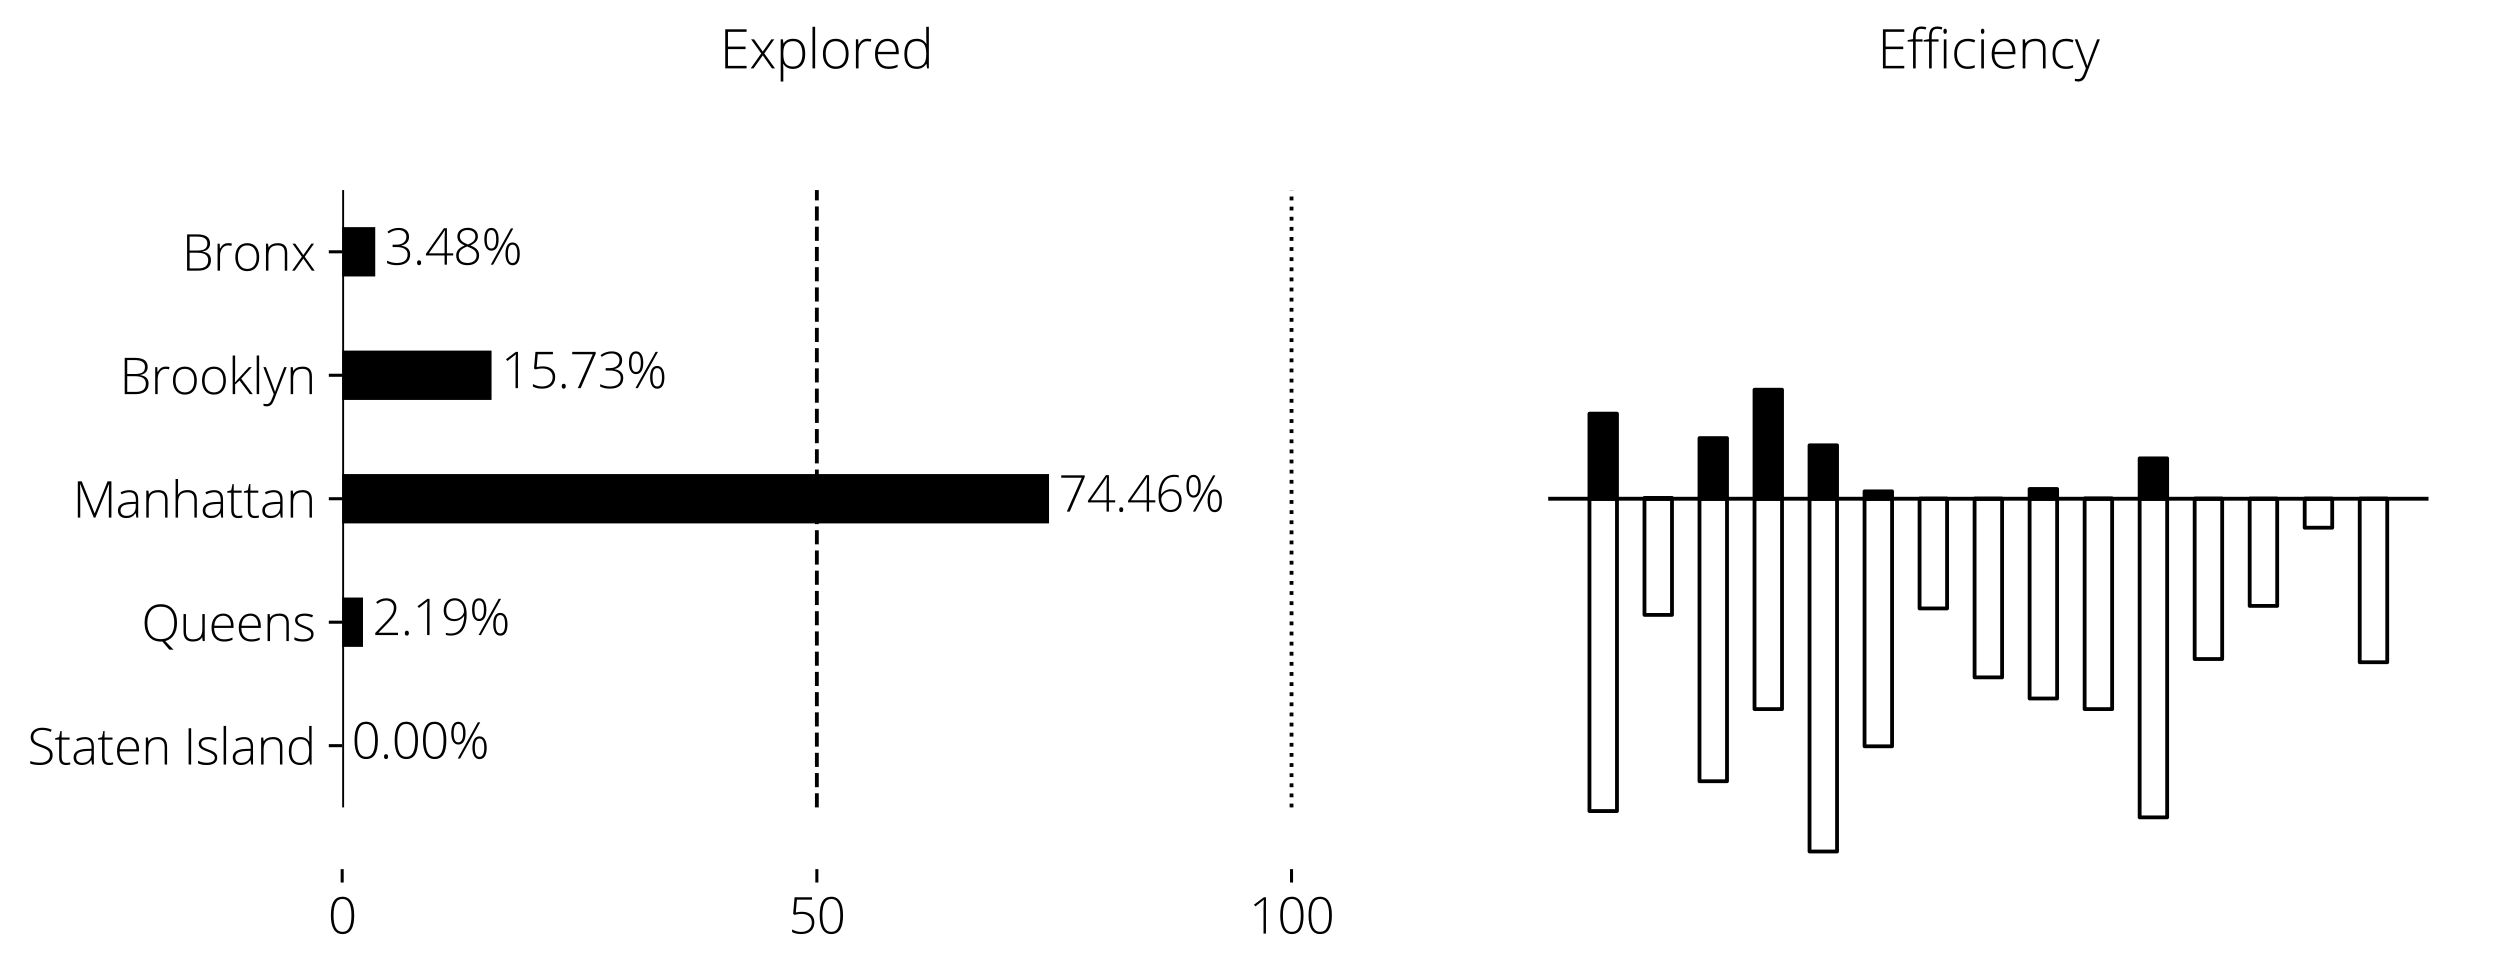 <?xml version="1.0" encoding="utf-8" standalone="no"?>
<!DOCTYPE svg PUBLIC "-//W3C//DTD SVG 1.1//EN"
  "http://www.w3.org/Graphics/SVG/1.1/DTD/svg11.dtd">
<svg xmlns:xlink="http://www.w3.org/1999/xlink" width="654.828pt" height="254.856pt" viewBox="0 0 654.828 254.856" xmlns="http://www.w3.org/2000/svg" version="1.1">
 <defs>
  <style type="text/css">*{stroke-linejoin: round; stroke-linecap: butt}</style>
 </defs>
 <g id="figure_1">
  <g id="patch_1">
   <path d="M 0 254.856 
L 654.828 254.856 
L 654.828 0 
L 0 0 
z
" style="fill: #ffffff"/>
  </g>
  <g id="axes_1">
   <g id="patch_2">
    <path d="M 89.628 227.654 
L 343.265 227.654 
L 343.265 33.614 
L 89.628 33.614 
L 89.628 227.654 
z
" style="fill: none"/>
   </g>
   <g id="patch_3">
    <path d="M 89.628 201.782 
L 89.628 201.782 
L 89.628 188.846 
L 89.628 188.846 
z
" clip-path="url(#pd3a6ba95ef)"/>
   </g>
   <g id="patch_4">
    <path d="M 89.628 169.442 
L 95.077 169.442 
L 95.077 156.506 
L 89.628 156.506 
z
" clip-path="url(#pd3a6ba95ef)"/>
   </g>
   <g id="patch_5">
    <path d="M 89.628 137.102 
L 274.776 137.102 
L 274.776 124.166 
L 89.628 124.166 
z
" clip-path="url(#pd3a6ba95ef)"/>
   </g>
   <g id="patch_6">
    <path d="M 89.628 104.762 
L 128.753 104.762 
L 128.753 91.826 
L 89.628 91.826 
z
" clip-path="url(#pd3a6ba95ef)"/>
   </g>
   <g id="patch_7">
    <path d="M 89.628 72.422 
L 98.287 72.422 
L 98.287 59.486 
L 89.628 59.486 
z
" clip-path="url(#pd3a6ba95ef)"/>
   </g>
   <g id="matplotlib.axis_1">
    <g id="xtick_1">
     <g id="line2d_1">
      <defs>
       <path id="m61aca4322a" d="M 0 0 
L 0 3.5 
" style="stroke: #000000; stroke-width: 0.8"/>
      </defs>
      <g>
       <use xlink:href="#m61aca4322a" x="89.628" y="227.654" style="stroke: #000000; stroke-width: 0.8"/>
      </g>
     </g>
     <g id="text_1">
      <!-- 0 -->
      <g transform="translate(85.918 244.532)scale(0.13 -0.13)">
       <defs>
        <path id="OpenSans-Light-30" d="M 3297 2297 
Q 3297 1094 2930 515 
Q 2563 -63 1819 -63 
Q 1103 -63 731 532 
Q 359 1128 359 2297 
Q 359 3491 720 4066 
Q 1081 4641 1819 4641 
Q 2541 4641 2919 4045 
Q 3297 3450 3297 2297 
z
M 697 2297 
Q 697 1234 975 726 
Q 1253 219 1819 219 
Q 2409 219 2679 744 
Q 2950 1269 2950 2297 
Q 2950 3309 2679 3834 
Q 2409 4359 1819 4359 
Q 1228 4359 962 3834 
Q 697 3309 697 2297 
z
" transform="scale(0.016)"/>
       </defs>
       <use xlink:href="#OpenSans-Light-30"/>
      </g>
     </g>
    </g>
    <g id="xtick_2">
     <g id="line2d_2">
      <g>
       <use xlink:href="#m61aca4322a" x="213.96" y="227.654" style="stroke: #000000; stroke-width: 0.8"/>
      </g>
     </g>
     <g id="text_2">
      <!-- 50 -->
      <g transform="translate(206.54 244.532)scale(0.13 -0.13)">
       <defs>
        <path id="OpenSans-Light-35" d="M 1678 2747 
Q 2409 2747 2829 2394 
Q 3250 2041 3250 1422 
Q 3250 719 2812 328 
Q 2375 -63 1606 -63 
Q 1266 -63 959 4 
Q 653 72 447 197 
L 447 519 
Q 784 347 1046 280 
Q 1309 213 1606 213 
Q 2206 213 2568 530 
Q 2931 847 2931 1388 
Q 2931 1897 2578 2187 
Q 2225 2478 1619 2478 
Q 1213 2478 769 2356 
L 581 2478 
L 763 4569 
L 2963 4569 
L 2963 4269 
L 1056 4269 
L 916 2656 
Q 1403 2747 1678 2747 
z
" transform="scale(0.016)"/>
       </defs>
       <use xlink:href="#OpenSans-Light-35"/>
       <use xlink:href="#OpenSans-Light-30" x="57.08"/>
      </g>
     </g>
    </g>
    <g id="xtick_3">
     <g id="line2d_3">
      <g>
       <use xlink:href="#m61aca4322a" x="338.292" y="227.654" style="stroke: #000000; stroke-width: 0.8"/>
      </g>
     </g>
     <g id="text_3">
      <!-- 100 -->
      <g transform="translate(327.161 244.532)scale(0.13 -0.13)">
       <defs>
        <path id="OpenSans-Light-31" d="M 2131 0 
L 1825 0 
L 1825 3328 
Q 1825 3781 1863 4269 
Q 1816 4222 1766 4178 
Q 1716 4134 800 3419 
L 622 3641 
L 1863 4569 
L 2131 4569 
L 2131 0 
z
" transform="scale(0.016)"/>
       </defs>
       <use xlink:href="#OpenSans-Light-31"/>
       <use xlink:href="#OpenSans-Light-30" x="57.08"/>
       <use xlink:href="#OpenSans-Light-30" x="114.16"/>
      </g>
     </g>
    </g>
   </g>
   <g id="matplotlib.axis_2">
    <g id="ytick_1">
     <g id="line2d_4">
      <defs>
       <path id="m21c3de23b3" d="M 0 0 
L -3.5 0 
" style="stroke: #000000; stroke-width: 0.8"/>
      </defs>
      <g>
       <use xlink:href="#m21c3de23b3" x="89.628" y="195.314" style="stroke: #000000; stroke-width: 0.8"/>
      </g>
     </g>
     <g id="text_4">
      <!-- Staten Island -->
      <g transform="translate(7.2 200.253)scale(0.13 -0.13)">
       <defs>
        <path id="OpenSans-Light-53" d="M 3169 1178 
Q 3169 606 2748 271 
Q 2328 -63 1631 -63 
Q 794 -63 347 122 
L 347 441 
Q 841 231 1606 231 
Q 2169 231 2498 489 
Q 2828 747 2828 1166 
Q 2828 1425 2718 1595 
Q 2609 1766 2362 1906 
Q 2116 2047 1638 2209 
Q 938 2450 670 2729 
Q 403 3009 403 3475 
Q 403 3988 804 4311 
Q 1206 4634 1838 4634 
Q 2481 4634 3047 4391 
L 2931 4116 
Q 2363 4353 1844 4353 
Q 1338 4353 1038 4118 
Q 738 3884 738 3481 
Q 738 3228 830 3065 
Q 922 2903 1131 2773 
Q 1341 2644 1850 2463 
Q 2384 2278 2653 2104 
Q 2922 1931 3045 1711 
Q 3169 1491 3169 1178 
z
" transform="scale(0.016)"/>
        <path id="OpenSans-Light-74" d="M 1466 213 
Q 1759 213 1978 263 
L 1978 13 
Q 1753 -63 1459 -63 
Q 1009 -63 795 178 
Q 581 419 581 934 
L 581 3128 
L 78 3128 
L 78 3309 
L 581 3450 
L 738 4219 
L 897 4219 
L 897 3397 
L 1894 3397 
L 1894 3128 
L 897 3128 
L 897 978 
Q 897 588 1034 400 
Q 1172 213 1466 213 
z
" transform="scale(0.016)"/>
        <path id="OpenSans-Light-61" d="M 2631 0 
L 2553 538 
L 2528 538 
Q 2272 209 2001 73 
Q 1731 -63 1363 -63 
Q 863 -63 584 193 
Q 306 450 306 903 
Q 306 1400 720 1675 
Q 1134 1950 1919 1966 
L 2566 1984 
L 2566 2209 
Q 2566 2694 2369 2941 
Q 2172 3188 1734 3188 
Q 1263 3188 756 2925 
L 641 3194 
Q 1200 3456 1747 3456 
Q 2306 3456 2582 3165 
Q 2859 2875 2859 2259 
L 2859 0 
L 2631 0 
z
M 1381 219 
Q 1925 219 2239 530 
Q 2553 841 2553 1394 
L 2553 1728 
L 1959 1703 
Q 1244 1669 939 1480 
Q 634 1291 634 891 
Q 634 572 829 395 
Q 1025 219 1381 219 
z
" transform="scale(0.016)"/>
        <path id="OpenSans-Light-65" d="M 1941 -63 
Q 1200 -63 786 393 
Q 372 850 372 1672 
Q 372 2484 772 2973 
Q 1172 3463 1850 3463 
Q 2450 3463 2797 3044 
Q 3144 2625 3144 1906 
L 3144 1656 
L 697 1656 
Q 703 956 1023 587 
Q 1344 219 1941 219 
Q 2231 219 2451 259 
Q 2672 300 3009 434 
L 3009 153 
Q 2722 28 2478 -17 
Q 2234 -63 1941 -63 
z
M 1850 3188 
Q 1359 3188 1062 2864 
Q 766 2541 716 1931 
L 2816 1931 
Q 2816 2522 2559 2855 
Q 2303 3188 1850 3188 
z
" transform="scale(0.016)"/>
        <path id="OpenSans-Light-6e" d="M 2938 0 
L 2938 2203 
Q 2938 2716 2722 2948 
Q 2506 3181 2053 3181 
Q 1444 3181 1161 2873 
Q 878 2566 878 1875 
L 878 0 
L 569 0 
L 569 3397 
L 831 3397 
L 891 2931 
L 909 2931 
Q 1241 3463 2088 3463 
Q 3244 3463 3244 2222 
L 3244 0 
L 2938 0 
z
" transform="scale(0.016)"/>
        <path id="OpenSans-Light-20" transform="scale(0.016)"/>
        <path id="OpenSans-Light-49" d="M 647 0 
L 647 4569 
L 966 4569 
L 966 0 
L 647 0 
z
" transform="scale(0.016)"/>
        <path id="OpenSans-Light-73" d="M 2675 884 
Q 2675 428 2328 182 
Q 1981 -63 1344 -63 
Q 663 -63 263 147 
L 263 481 
Q 775 225 1344 225 
Q 1847 225 2108 392 
Q 2369 559 2369 838 
Q 2369 1094 2161 1269 
Q 1953 1444 1478 1613 
Q 969 1797 762 1930 
Q 556 2063 451 2230 
Q 347 2397 347 2638 
Q 347 3019 667 3241 
Q 988 3463 1563 3463 
Q 2113 3463 2606 3256 
L 2491 2975 
Q 1991 3181 1563 3181 
Q 1147 3181 903 3043 
Q 659 2906 659 2663 
Q 659 2397 848 2237 
Q 1038 2078 1588 1881 
Q 2047 1716 2256 1583 
Q 2466 1450 2570 1281 
Q 2675 1113 2675 884 
z
" transform="scale(0.016)"/>
        <path id="OpenSans-Light-6c" d="M 878 0 
L 569 0 
L 569 4863 
L 878 4863 
L 878 0 
z
" transform="scale(0.016)"/>
        <path id="OpenSans-Light-64" d="M 1813 3463 
Q 2181 3463 2450 3328 
Q 2719 3194 2931 2869 
L 2950 2869 
Q 2931 3263 2931 3641 
L 2931 4863 
L 3238 4863 
L 3238 0 
L 3034 0 
L 2956 519 
L 2931 519 
Q 2544 -63 1819 -63 
Q 1116 -63 744 375 
Q 372 813 372 1650 
Q 372 2531 740 2997 
Q 1109 3463 1813 3463 
z
M 1813 3181 
Q 1256 3181 976 2790 
Q 697 2400 697 1656 
Q 697 213 1819 213 
Q 2394 213 2662 547 
Q 2931 881 2931 1650 
L 2931 1703 
Q 2931 2491 2667 2836 
Q 2403 3181 1813 3181 
z
" transform="scale(0.016)"/>
       </defs>
       <use xlink:href="#OpenSans-Light-53"/>
       <use xlink:href="#OpenSans-Light-74" x="54.492"/>
       <use xlink:href="#OpenSans-Light-61" x="87.988"/>
       <use xlink:href="#OpenSans-Light-74" x="140.967"/>
       <use xlink:href="#OpenSans-Light-65" x="174.463"/>
       <use xlink:href="#OpenSans-Light-6e" x="229.346"/>
       <use xlink:href="#OpenSans-Light-20" x="288.33"/>
       <use xlink:href="#OpenSans-Light-49" x="314.307"/>
       <use xlink:href="#OpenSans-Light-73" x="339.502"/>
       <use xlink:href="#OpenSans-Light-6c" x="386.084"/>
       <use xlink:href="#OpenSans-Light-61" x="408.691"/>
       <use xlink:href="#OpenSans-Light-6e" x="461.67"/>
       <use xlink:href="#OpenSans-Light-64" x="520.654"/>
      </g>
     </g>
    </g>
    <g id="ytick_2">
     <g id="line2d_5">
      <g>
       <use xlink:href="#m21c3de23b3" x="89.628" y="162.974" style="stroke: #000000; stroke-width: 0.8"/>
      </g>
     </g>
     <g id="text_5">
      <!-- Queens -->
      <g transform="translate(37.031 167.913)scale(0.13 -0.13)">
       <defs>
        <path id="OpenSans-Light-51" d="M 4488 2291 
Q 4488 1372 4094 770 
Q 3700 169 3003 0 
L 4044 -1088 
L 3525 -1088 
L 2644 -56 
L 2541 -63 
L 2444 -63 
Q 1491 -63 947 570 
Q 403 1203 403 2297 
Q 403 3388 951 4014 
Q 1500 4641 2450 4641 
Q 3406 4641 3947 4011 
Q 4488 3381 4488 2291 
z
M 750 2291 
Q 750 1309 1187 773 
Q 1625 238 2444 238 
Q 3269 238 3705 769 
Q 4141 1300 4141 2291 
Q 4141 3278 3705 3804 
Q 3269 4331 2450 4331 
Q 1634 4331 1192 3800 
Q 750 3269 750 2291 
z
" transform="scale(0.016)"/>
        <path id="OpenSans-Light-75" d="M 838 3397 
L 838 1197 
Q 838 684 1053 451 
Q 1269 219 1722 219 
Q 2328 219 2614 525 
Q 2900 831 2900 1522 
L 2900 3397 
L 3206 3397 
L 3206 0 
L 2944 0 
L 2888 469 
L 2869 469 
Q 2538 -63 1691 -63 
Q 531 -63 531 1178 
L 531 3397 
L 838 3397 
z
" transform="scale(0.016)"/>
       </defs>
       <use xlink:href="#OpenSans-Light-51"/>
       <use xlink:href="#OpenSans-Light-75" x="76.416"/>
       <use xlink:href="#OpenSans-Light-65" x="135.4"/>
       <use xlink:href="#OpenSans-Light-65" x="190.283"/>
       <use xlink:href="#OpenSans-Light-6e" x="245.166"/>
       <use xlink:href="#OpenSans-Light-73" x="304.15"/>
      </g>
     </g>
    </g>
    <g id="ytick_3">
     <g id="line2d_6">
      <g>
       <use xlink:href="#m21c3de23b3" x="89.628" y="130.634" style="stroke: #000000; stroke-width: 0.8"/>
      </g>
     </g>
     <g id="text_6">
      <!-- Manhattan -->
      <g transform="translate(19.034 135.573)scale(0.13 -0.13)">
       <defs>
        <path id="OpenSans-Light-4d" d="M 2656 0 
L 953 4219 
L 928 4219 
Q 953 3831 953 3425 
L 953 0 
L 647 0 
L 647 4569 
L 1141 4569 
L 2759 550 
L 2778 550 
L 4397 4569 
L 4878 4569 
L 4878 0 
L 4556 0 
L 4556 3463 
Q 4556 3825 4594 4213 
L 4569 4213 
L 2859 0 
L 2656 0 
z
" transform="scale(0.016)"/>
        <path id="OpenSans-Light-68" d="M 2938 0 
L 2938 2203 
Q 2938 2716 2722 2948 
Q 2506 3181 2053 3181 
Q 1444 3181 1161 2873 
Q 878 2566 878 1875 
L 878 0 
L 569 0 
L 569 4863 
L 878 4863 
L 878 3316 
L 863 2881 
L 884 2881 
Q 1075 3188 1365 3325 
Q 1656 3463 2088 3463 
Q 3244 3463 3244 2222 
L 3244 0 
L 2938 0 
z
" transform="scale(0.016)"/>
       </defs>
       <use xlink:href="#OpenSans-Light-4d"/>
       <use xlink:href="#OpenSans-Light-61" x="86.279"/>
       <use xlink:href="#OpenSans-Light-6e" x="139.258"/>
       <use xlink:href="#OpenSans-Light-68" x="198.242"/>
       <use xlink:href="#OpenSans-Light-61" x="257.227"/>
       <use xlink:href="#OpenSans-Light-74" x="310.205"/>
       <use xlink:href="#OpenSans-Light-74" x="343.701"/>
       <use xlink:href="#OpenSans-Light-61" x="377.197"/>
       <use xlink:href="#OpenSans-Light-6e" x="430.176"/>
      </g>
     </g>
    </g>
    <g id="ytick_4">
     <g id="line2d_7">
      <g>
       <use xlink:href="#m21c3de23b3" x="89.628" y="98.294" style="stroke: #000000; stroke-width: 0.8"/>
      </g>
     </g>
     <g id="text_7">
      <!-- Brooklyn -->
      <g transform="translate(31.317 103.233)scale(0.13 -0.13)">
       <defs>
        <path id="OpenSans-Light-42" d="M 647 4569 
L 1900 4569 
Q 2747 4569 3144 4281 
Q 3541 3994 3541 3413 
Q 3541 3016 3298 2752 
Q 3056 2488 2591 2413 
L 2591 2394 
Q 3138 2313 3395 2048 
Q 3653 1784 3653 1313 
Q 3653 681 3234 340 
Q 2816 0 2047 0 
L 647 0 
L 647 4569 
z
M 966 2534 
L 1972 2534 
Q 2616 2534 2908 2748 
Q 3200 2963 3200 3419 
Q 3200 3875 2870 4081 
Q 2541 4288 1888 4288 
L 966 4288 
L 966 2534 
z
M 966 2253 
L 966 281 
L 2041 281 
Q 3309 281 3309 1313 
Q 3309 2253 1972 2253 
L 966 2253 
z
" transform="scale(0.016)"/>
        <path id="OpenSans-Light-72" d="M 1906 3463 
Q 2122 3463 2369 3419 
L 2309 3122 
Q 2097 3175 1869 3175 
Q 1434 3175 1156 2806 
Q 878 2438 878 1875 
L 878 0 
L 569 0 
L 569 3397 
L 831 3397 
L 863 2784 
L 884 2784 
Q 1094 3159 1331 3311 
Q 1569 3463 1906 3463 
z
" transform="scale(0.016)"/>
        <path id="OpenSans-Light-6f" d="M 3378 1703 
Q 3378 872 2975 404 
Q 2572 -63 1863 -63 
Q 1416 -63 1075 153 
Q 734 369 553 772 
Q 372 1175 372 1703 
Q 372 2534 775 2998 
Q 1178 3463 1881 3463 
Q 2581 3463 2979 2992 
Q 3378 2522 3378 1703 
z
M 697 1703 
Q 697 1003 1005 611 
Q 1313 219 1875 219 
Q 2438 219 2745 611 
Q 3053 1003 3053 1703 
Q 3053 2406 2742 2793 
Q 2431 3181 1869 3181 
Q 1306 3181 1001 2795 
Q 697 2409 697 1703 
z
" transform="scale(0.016)"/>
        <path id="OpenSans-Light-6b" d="M 872 1491 
L 2606 3397 
L 2981 3397 
L 1644 1947 
L 3097 0 
L 2725 0 
L 1434 1716 
L 878 1209 
L 878 0 
L 569 0 
L 569 4863 
L 878 4863 
L 878 2425 
L 856 1491 
L 872 1491 
z
" transform="scale(0.016)"/>
        <path id="OpenSans-Light-79" d="M 0 3397 
L 319 3397 
L 1038 1491 
Q 1366 613 1453 306 
L 1472 306 
Q 1603 709 1900 1509 
L 2619 3397 
L 2938 3397 
L 1416 -550 
Q 1231 -1031 1106 -1200 
Q 981 -1369 814 -1453 
Q 647 -1538 409 -1538 
Q 231 -1538 13 -1472 
L 13 -1203 
Q 194 -1253 403 -1253 
Q 563 -1253 684 -1178 
Q 806 -1103 904 -945 
Q 1003 -788 1133 -445 
Q 1263 -103 1300 0 
L 0 3397 
z
" transform="scale(0.016)"/>
       </defs>
       <use xlink:href="#OpenSans-Light-42"/>
       <use xlink:href="#OpenSans-Light-72" x="62.695"/>
       <use xlink:href="#OpenSans-Light-6f" x="101.611"/>
       <use xlink:href="#OpenSans-Light-6f" x="160.205"/>
       <use xlink:href="#OpenSans-Light-6b" x="218.799"/>
       <use xlink:href="#OpenSans-Light-6c" x="267.188"/>
       <use xlink:href="#OpenSans-Light-79" x="289.795"/>
       <use xlink:href="#OpenSans-Light-6e" x="335.693"/>
      </g>
     </g>
    </g>
    <g id="ytick_5">
     <g id="line2d_8">
      <g>
       <use xlink:href="#m21c3de23b3" x="89.628" y="65.954" style="stroke: #000000; stroke-width: 0.8"/>
      </g>
     </g>
     <g id="text_8">
      <!-- Bronx -->
      <g transform="translate(47.656 70.893)scale(0.13 -0.13)">
       <defs>
        <path id="OpenSans-Light-78" d="M 1403 1747 
L 219 3397 
L 575 3397 
L 1588 1966 
L 2591 3397 
L 2931 3397 
L 1766 1747 
L 3016 0 
L 2656 0 
L 1588 1516 
L 513 0 
L 172 0 
L 1403 1747 
z
" transform="scale(0.016)"/>
       </defs>
       <use xlink:href="#OpenSans-Light-42"/>
       <use xlink:href="#OpenSans-Light-72" x="62.695"/>
       <use xlink:href="#OpenSans-Light-6f" x="101.611"/>
       <use xlink:href="#OpenSans-Light-6e" x="160.205"/>
       <use xlink:href="#OpenSans-Light-78" x="219.189"/>
      </g>
     </g>
    </g>
   </g>
   <g id="LineCollection_1">
    <path d="M 89.628 211.484 
L 89.628 49.784 
" clip-path="url(#pd3a6ba95ef)" style="fill: none; stroke: #000000"/>
   </g>
   <g id="LineCollection_2">
    <path d="M 213.96 211.484 
L 213.96 49.784 
" clip-path="url(#pd3a6ba95ef)" style="fill: none; stroke-dasharray: 3.7,1.6; stroke-dashoffset: 0; stroke: #000000"/>
   </g>
   <g id="LineCollection_3">
    <path d="M 338.292 211.484 
L 338.292 49.784 
" clip-path="url(#pd3a6ba95ef)" style="fill: none; stroke-dasharray: 1,1.65; stroke-dashoffset: 0; stroke: #000000"/>
   </g>
   <g id="text_9">
    <!-- 0.00% -->
    <g transform="translate(92.115 198.691)scale(0.13 -0.13)">
     <defs>
      <path id="OpenSans-Light-2e" d="M 506 244 
Q 506 550 756 550 
Q 1013 550 1013 244 
Q 1013 -63 756 -63 
Q 506 -63 506 244 
z
" transform="scale(0.016)"/>
      <path id="OpenSans-Light-25" d="M 659 3206 
Q 659 2625 800 2333 
Q 941 2041 1241 2041 
Q 1844 2041 1844 3206 
Q 1844 3781 1689 4070 
Q 1534 4359 1241 4359 
Q 941 4359 800 4070 
Q 659 3781 659 3206 
z
M 2150 3206 
Q 2150 2500 1915 2133 
Q 1681 1766 1241 1766 
Q 825 1766 589 2142 
Q 353 2519 353 3206 
Q 353 3903 578 4268 
Q 803 4634 1241 4634 
Q 1675 4634 1912 4257 
Q 2150 3881 2150 3206 
z
M 3322 1369 
Q 3322 791 3462 502 
Q 3603 213 3903 213 
Q 4506 213 4506 1369 
Q 4506 2522 3903 2522 
Q 3603 2522 3462 2236 
Q 3322 1950 3322 1369 
z
M 4813 1369 
Q 4813 663 4581 295 
Q 4350 -72 3909 -72 
Q 3484 -72 3250 308 
Q 3016 688 3016 1369 
Q 3016 2072 3245 2434 
Q 3475 2797 3909 2797 
Q 4338 2797 4575 2422 
Q 4813 2047 4813 1369 
z
M 4000 4569 
L 1466 0 
L 1166 0 
L 3700 4569 
L 4000 4569 
z
" transform="scale(0.016)"/>
     </defs>
     <use xlink:href="#OpenSans-Light-30"/>
     <use xlink:href="#OpenSans-Light-2e" x="57.08"/>
     <use xlink:href="#OpenSans-Light-30" x="80.859"/>
     <use xlink:href="#OpenSans-Light-30" x="137.939"/>
     <use xlink:href="#OpenSans-Light-25" x="195.02"/>
    </g>
   </g>
   <g id="text_10">
    <!-- 2.19% -->
    <g transform="translate(97.564 166.351)scale(0.13 -0.13)">
     <defs>
      <path id="OpenSans-Light-32" d="M 3213 0 
L 353 0 
L 353 275 
L 1569 1544 
Q 2081 2075 2287 2356 
Q 2494 2638 2591 2894 
Q 2688 3150 2688 3431 
Q 2688 3841 2419 4097 
Q 2150 4353 1722 4353 
Q 1150 4353 628 3938 
L 459 4153 
Q 1031 4634 1728 4634 
Q 2325 4634 2667 4315 
Q 3009 3997 3009 3438 
Q 3009 2984 2779 2561 
Q 2550 2138 1941 1516 
L 769 313 
L 769 300 
L 3213 300 
L 3213 0 
z
" transform="scale(0.016)"/>
      <path id="OpenSans-Light-39" d="M 3238 2631 
Q 3238 1731 3002 1125 
Q 2766 519 2314 228 
Q 1863 -63 1222 -63 
Q 897 -63 622 19 
L 622 288 
Q 756 244 945 220 
Q 1134 197 1234 197 
Q 2006 197 2443 755 
Q 2881 1313 2931 2381 
L 2894 2381 
Q 2666 2081 2350 1920 
Q 2034 1759 1691 1759 
Q 1056 1759 701 2109 
Q 347 2459 347 3103 
Q 347 3791 736 4216 
Q 1125 4641 1747 4641 
Q 2197 4641 2534 4405 
Q 2872 4169 3055 3712 
Q 3238 3256 3238 2631 
z
M 1747 4366 
Q 1253 4366 959 4033 
Q 666 3700 666 3122 
Q 666 2578 937 2297 
Q 1209 2016 1716 2016 
Q 2031 2016 2304 2156 
Q 2578 2297 2739 2530 
Q 2900 2763 2900 3003 
Q 2900 3369 2754 3687 
Q 2609 4006 2348 4186 
Q 2088 4366 1747 4366 
z
" transform="scale(0.016)"/>
     </defs>
     <use xlink:href="#OpenSans-Light-32"/>
     <use xlink:href="#OpenSans-Light-2e" x="57.08"/>
     <use xlink:href="#OpenSans-Light-31" x="80.859"/>
     <use xlink:href="#OpenSans-Light-39" x="137.939"/>
     <use xlink:href="#OpenSans-Light-25" x="195.02"/>
    </g>
   </g>
   <g id="text_11">
    <!-- 74.46% -->
    <g transform="translate(277.262 134.011)scale(0.13 -0.13)">
     <defs>
      <path id="OpenSans-Light-37" d="M 1044 0 
L 2925 4269 
L 341 4269 
L 341 4569 
L 3297 4569 
L 3297 4341 
L 1409 0 
L 1044 0 
z
" transform="scale(0.016)"/>
      <path id="OpenSans-Light-34" d="M 3566 1166 
L 2778 1166 
L 2778 0 
L 2484 0 
L 2484 1166 
L 134 1166 
L 134 1375 
L 2400 4594 
L 2778 4594 
L 2778 1434 
L 3566 1434 
L 3566 1166 
z
M 2484 1434 
L 2484 2741 
Q 2484 3684 2528 4325 
L 2503 4325 
Q 2441 4209 2119 3738 
L 506 1434 
L 2484 1434 
z
" transform="scale(0.016)"/>
      <path id="OpenSans-Light-36" d="M 409 1947 
Q 409 2838 651 3445 
Q 894 4053 1339 4347 
Q 1784 4641 2413 4641 
Q 2706 4641 2950 4569 
L 2950 4294 
Q 2722 4378 2400 4378 
Q 1628 4378 1198 3822 
Q 769 3266 716 2203 
L 756 2203 
Q 994 2509 1300 2665 
Q 1606 2822 1947 2822 
Q 2588 2822 2948 2456 
Q 3309 2091 3309 1447 
Q 3309 747 2929 342 
Q 2550 -63 1906 -63 
Q 1213 -63 811 467 
Q 409 997 409 1947 
z
M 1906 213 
Q 2419 213 2703 534 
Q 2988 856 2988 1453 
Q 2988 1978 2706 2272 
Q 2425 2566 1941 2566 
Q 1622 2566 1348 2425 
Q 1075 2284 912 2051 
Q 750 1819 750 1575 
Q 750 1228 904 908 
Q 1059 588 1323 400 
Q 1588 213 1906 213 
z
" transform="scale(0.016)"/>
     </defs>
     <use xlink:href="#OpenSans-Light-37"/>
     <use xlink:href="#OpenSans-Light-34" x="57.08"/>
     <use xlink:href="#OpenSans-Light-2e" x="114.16"/>
     <use xlink:href="#OpenSans-Light-34" x="137.939"/>
     <use xlink:href="#OpenSans-Light-36" x="195.02"/>
     <use xlink:href="#OpenSans-Light-25" x="252.1"/>
    </g>
   </g>
   <g id="text_12">
    <!-- 15.73% -->
    <g transform="translate(131.24 101.671)scale(0.13 -0.13)">
     <defs>
      <path id="OpenSans-Light-33" d="M 3059 3494 
Q 3059 3069 2792 2778 
Q 2525 2488 2075 2406 
L 2075 2388 
Q 2625 2319 2912 2037 
Q 3200 1756 3200 1281 
Q 3200 641 2764 289 
Q 2328 -63 1509 -63 
Q 813 -63 294 197 
L 294 506 
Q 556 369 882 291 
Q 1209 213 1497 213 
Q 2188 213 2534 492 
Q 2881 772 2881 1281 
Q 2881 1734 2526 1978 
Q 2172 2222 1484 2222 
L 991 2222 
L 991 2522 
L 1491 2522 
Q 2059 2522 2392 2792 
Q 2725 3063 2725 3525 
Q 2725 3906 2454 4136 
Q 2184 4366 1747 4366 
Q 1406 4366 1125 4270 
Q 844 4175 494 3944 
L 341 4153 
Q 606 4375 981 4504 
Q 1356 4634 1741 4634 
Q 2372 4634 2715 4336 
Q 3059 4038 3059 3494 
z
" transform="scale(0.016)"/>
     </defs>
     <use xlink:href="#OpenSans-Light-31"/>
     <use xlink:href="#OpenSans-Light-35" x="57.08"/>
     <use xlink:href="#OpenSans-Light-2e" x="114.16"/>
     <use xlink:href="#OpenSans-Light-37" x="137.939"/>
     <use xlink:href="#OpenSans-Light-33" x="195.02"/>
     <use xlink:href="#OpenSans-Light-25" x="252.1"/>
    </g>
   </g>
   <g id="text_13">
    <!-- 3.48% -->
    <g transform="translate(100.774 69.331)scale(0.13 -0.13)">
     <defs>
      <path id="OpenSans-Light-38" d="M 1819 4647 
Q 2400 4647 2754 4350 
Q 3109 4053 3109 3547 
Q 3109 3197 2889 2928 
Q 2669 2659 2175 2431 
Q 2775 2184 3019 1890 
Q 3263 1597 3263 1178 
Q 3263 613 2867 275 
Q 2472 -63 1806 -63 
Q 1116 -63 747 253 
Q 378 569 378 1172 
Q 378 1581 637 1890 
Q 897 2200 1441 2419 
Q 938 2656 731 2920 
Q 525 3184 525 3553 
Q 525 3881 690 4129 
Q 856 4378 1154 4512 
Q 1453 4647 1819 4647 
z
M 697 1125 
Q 697 694 989 456 
Q 1281 219 1806 219 
Q 2319 219 2631 470 
Q 2944 722 2944 1153 
Q 2944 1541 2698 1783 
Q 2453 2025 1753 2291 
Q 1178 2069 937 1800 
Q 697 1531 697 1125 
z
M 1813 4366 
Q 1372 4366 1105 4148 
Q 838 3931 838 3553 
Q 838 3334 936 3167 
Q 1034 3000 1220 2864 
Q 1406 2728 1844 2547 
Q 2353 2744 2575 2981 
Q 2797 3219 2797 3553 
Q 2797 3928 2533 4147 
Q 2269 4366 1813 4366 
z
" transform="scale(0.016)"/>
     </defs>
     <use xlink:href="#OpenSans-Light-33"/>
     <use xlink:href="#OpenSans-Light-2e" x="57.08"/>
     <use xlink:href="#OpenSans-Light-34" x="80.859"/>
     <use xlink:href="#OpenSans-Light-38" x="137.939"/>
     <use xlink:href="#OpenSans-Light-25" x="195.02"/>
    </g>
   </g>
   <g id="text_14">
    <!-- Explored -->
    <g transform="translate(188.514 17.912)scale(0.14 -0.14)">
     <defs>
      <path id="OpenSans-Light-45" d="M 3144 0 
L 647 0 
L 647 4569 
L 3144 4569 
L 3144 4275 
L 966 4275 
L 966 2547 
L 3022 2547 
L 3022 2253 
L 966 2253 
L 966 294 
L 3144 294 
L 3144 0 
z
" transform="scale(0.016)"/>
      <path id="OpenSans-Light-70" d="M 2022 -63 
Q 1238 -63 878 525 
L 856 525 
L 866 263 
Q 878 31 878 -244 
L 878 -1538 
L 569 -1538 
L 569 3397 
L 831 3397 
L 891 2913 
L 909 2913 
Q 1259 3463 2028 3463 
Q 2716 3463 3077 3011 
Q 3438 2559 3438 1697 
Q 3438 859 3058 398 
Q 2678 -63 2022 -63 
z
M 2016 213 
Q 2538 213 2823 600 
Q 3109 988 3109 1684 
Q 3109 3181 2028 3181 
Q 1434 3181 1156 2854 
Q 878 2528 878 1791 
L 878 1691 
Q 878 894 1145 553 
Q 1413 213 2016 213 
z
" transform="scale(0.016)"/>
     </defs>
     <use xlink:href="#OpenSans-Light-45"/>
     <use xlink:href="#OpenSans-Light-78" x="55.176"/>
     <use xlink:href="#OpenSans-Light-70" x="104.98"/>
     <use xlink:href="#OpenSans-Light-6c" x="164.502"/>
     <use xlink:href="#OpenSans-Light-6f" x="187.109"/>
     <use xlink:href="#OpenSans-Light-72" x="245.703"/>
     <use xlink:href="#OpenSans-Light-65" x="284.619"/>
     <use xlink:href="#OpenSans-Light-64" x="339.502"/>
    </g>
   </g>
  </g>
  <g id="axes_2">
   <g id="patch_8">
    <path d="M 416.329 130.634 
L 423.535 130.634 
L 423.535 108.35 
L 416.329 108.35 
z
" clip-path="url(#pcbae74fb18)" style="stroke: #000000; stroke-linejoin: miter"/>
   </g>
   <g id="patch_9">
    <path d="M 430.741 130.634 
L 437.946 130.634 
L 437.946 130.425 
L 430.741 130.425 
z
" clip-path="url(#pcbae74fb18)" style="stroke: #000000; stroke-linejoin: miter"/>
   </g>
   <g id="patch_10">
    <path d="M 445.152 130.634 
L 452.357 130.634 
L 452.357 114.761 
L 445.152 114.761 
z
" clip-path="url(#pcbae74fb18)" style="stroke: #000000; stroke-linejoin: miter"/>
   </g>
   <g id="patch_11">
    <path d="M 459.563 130.634 
L 466.768 130.634 
L 466.768 102.082 
L 459.563 102.082 
z
" clip-path="url(#pcbae74fb18)" style="stroke: #000000; stroke-linejoin: miter"/>
   </g>
   <g id="patch_12">
    <path d="M 473.974 130.634 
L 481.18 130.634 
L 481.18 116.644 
L 473.974 116.644 
z
" clip-path="url(#pcbae74fb18)" style="stroke: #000000; stroke-linejoin: miter"/>
   </g>
   <g id="patch_13">
    <path d="M 488.385 130.634 
L 495.591 130.634 
L 495.591 128.701 
L 488.385 128.701 
z
" clip-path="url(#pcbae74fb18)" style="stroke: #000000; stroke-linejoin: miter"/>
   </g>
   <g id="patch_14">
    <path d="M 502.796 130.634 
L 510.002 130.634 
L 510.002 130.634 
L 502.796 130.634 
z
" clip-path="url(#pcbae74fb18)" style="stroke: #000000; stroke-linejoin: miter"/>
   </g>
   <g id="patch_15">
    <path d="M 517.207 130.634 
L 524.413 130.634 
L 524.413 130.634 
L 517.207 130.634 
z
" clip-path="url(#pcbae74fb18)" style="stroke: #000000; stroke-linejoin: miter"/>
   </g>
   <g id="patch_16">
    <path d="M 531.619 130.634 
L 538.824 130.634 
L 538.824 128.083 
L 531.619 128.083 
z
" clip-path="url(#pcbae74fb18)" style="stroke: #000000; stroke-linejoin: miter"/>
   </g>
   <g id="patch_17">
    <path d="M 546.03 130.634 
L 553.235 130.634 
L 553.235 130.58 
L 546.03 130.58 
z
" clip-path="url(#pcbae74fb18)" style="stroke: #000000; stroke-linejoin: miter"/>
   </g>
   <g id="patch_18">
    <path d="M 560.441 130.634 
L 567.647 130.634 
L 567.647 120.059 
L 560.441 120.059 
z
" clip-path="url(#pcbae74fb18)" style="stroke: #000000; stroke-linejoin: miter"/>
   </g>
   <g id="patch_19">
    <path d="M 574.852 130.634 
L 582.058 130.634 
L 582.058 130.634 
L 574.852 130.634 
z
" clip-path="url(#pcbae74fb18)" style="stroke: #000000; stroke-linejoin: miter"/>
   </g>
   <g id="patch_20">
    <path d="M 589.263 130.634 
L 596.469 130.634 
L 596.469 130.634 
L 589.263 130.634 
z
" clip-path="url(#pcbae74fb18)" style="stroke: #000000; stroke-linejoin: miter"/>
   </g>
   <g id="patch_21">
    <path d="M 603.674 130.634 
L 610.88 130.634 
L 610.88 130.634 
L 603.674 130.634 
z
" clip-path="url(#pcbae74fb18)" style="stroke: #000000; stroke-linejoin: miter"/>
   </g>
   <g id="patch_22">
    <path d="M 618.086 130.634 
L 625.291 130.634 
L 625.291 130.634 
L 618.086 130.634 
z
" clip-path="url(#pcbae74fb18)" style="stroke: #000000; stroke-linejoin: miter"/>
   </g>
   <g id="patch_23">
    <path d="M 416.329 130.634 
L 423.535 130.634 
L 423.535 212.443 
L 416.329 212.443 
L 416.329 130.634 
z
" clip-path="url(#pcbae74fb18)" style="fill: none; stroke: #000000; stroke-linejoin: miter"/>
   </g>
   <g id="patch_24">
    <path d="M 430.741 130.634 
L 437.946 130.634 
L 437.946 161.058 
L 430.741 161.058 
L 430.741 130.634 
z
" clip-path="url(#pcbae74fb18)" style="fill: none; stroke: #000000; stroke-linejoin: miter"/>
   </g>
   <g id="patch_25">
    <path d="M 445.152 130.634 
L 452.357 130.634 
L 452.357 204.632 
L 445.152 204.632 
L 445.152 130.634 
z
" clip-path="url(#pcbae74fb18)" style="fill: none; stroke: #000000; stroke-linejoin: miter"/>
   </g>
   <g id="patch_26">
    <path d="M 459.563 130.634 
L 466.768 130.634 
L 466.768 185.734 
L 459.563 185.734 
L 459.563 130.634 
z
" clip-path="url(#pcbae74fb18)" style="fill: none; stroke: #000000; stroke-linejoin: miter"/>
   </g>
   <g id="patch_27">
    <path d="M 473.974 130.634 
L 481.18 130.634 
L 481.18 223.035 
L 473.974 223.035 
L 473.974 130.634 
z
" clip-path="url(#pcbae74fb18)" style="fill: none; stroke: #000000; stroke-linejoin: miter"/>
   </g>
   <g id="patch_28">
    <path d="M 488.385 130.634 
L 495.591 130.634 
L 495.591 195.48 
L 488.385 195.48 
L 488.385 130.634 
z
" clip-path="url(#pcbae74fb18)" style="fill: none; stroke: #000000; stroke-linejoin: miter"/>
   </g>
   <g id="patch_29">
    <path d="M 502.796 130.634 
L 510.002 130.634 
L 510.002 159.365 
L 502.796 159.365 
L 502.796 130.634 
z
" clip-path="url(#pcbae74fb18)" style="fill: none; stroke: #000000; stroke-linejoin: miter"/>
   </g>
   <g id="patch_30">
    <path d="M 517.207 130.634 
L 524.413 130.634 
L 524.413 177.426 
L 517.207 177.426 
L 517.207 130.634 
z
" clip-path="url(#pcbae74fb18)" style="fill: none; stroke: #000000; stroke-linejoin: miter"/>
   </g>
   <g id="patch_31">
    <path d="M 531.619 130.634 
L 538.824 130.634 
L 538.824 182.955 
L 531.619 182.955 
L 531.619 130.634 
z
" clip-path="url(#pcbae74fb18)" style="fill: none; stroke: #000000; stroke-linejoin: miter"/>
   </g>
   <g id="patch_32">
    <path d="M 546.03 130.634 
L 553.235 130.634 
L 553.235 185.738 
L 546.03 185.738 
L 546.03 130.634 
z
" clip-path="url(#pcbae74fb18)" style="fill: none; stroke: #000000; stroke-linejoin: miter"/>
   </g>
   <g id="patch_33">
    <path d="M 560.441 130.634 
L 567.647 130.634 
L 567.647 214.09 
L 560.441 214.09 
L 560.441 130.634 
z
" clip-path="url(#pcbae74fb18)" style="fill: none; stroke: #000000; stroke-linejoin: miter"/>
   </g>
   <g id="patch_34">
    <path d="M 574.852 130.634 
L 582.058 130.634 
L 582.058 172.625 
L 574.852 172.625 
L 574.852 130.634 
z
" clip-path="url(#pcbae74fb18)" style="fill: none; stroke: #000000; stroke-linejoin: miter"/>
   </g>
   <g id="patch_35">
    <path d="M 589.263 130.634 
L 596.469 130.634 
L 596.469 158.707 
L 589.263 158.707 
L 589.263 130.634 
z
" clip-path="url(#pcbae74fb18)" style="fill: none; stroke: #000000; stroke-linejoin: miter"/>
   </g>
   <g id="patch_36">
    <path d="M 603.674 130.634 
L 610.88 130.634 
L 610.88 138.222 
L 603.674 138.222 
L 603.674 130.634 
z
" clip-path="url(#pcbae74fb18)" style="fill: none; stroke: #000000; stroke-linejoin: miter"/>
   </g>
   <g id="patch_37">
    <path d="M 618.086 130.634 
L 625.291 130.634 
L 625.291 173.464 
L 618.086 173.464 
L 618.086 130.634 
z
" clip-path="url(#pcbae74fb18)" style="fill: none; stroke: #000000; stroke-linejoin: miter"/>
   </g>
   <g id="LineCollection_4">
    <path d="M 405.521 130.634 
L 636.1 130.634 
" clip-path="url(#pcbae74fb18)" style="fill: none; stroke: #000000"/>
   </g>
   <g id="text_15">
    <!-- Efficiency -->
    <g transform="translate(491.748 17.912)scale(0.14 -0.14)">
     <defs>
      <path id="OpenSans-Light-66" d="M 1831 3128 
L 1031 3128 
L 1031 0 
L 722 0 
L 722 3128 
L 91 3128 
L 91 3309 
L 722 3425 
L 722 3688 
Q 722 4313 951 4605 
Q 1181 4897 1703 4897 
Q 1984 4897 2266 4813 
L 2194 4544 
Q 1944 4622 1697 4622 
Q 1334 4622 1182 4408 
Q 1031 4194 1031 3713 
L 1031 3397 
L 1831 3397 
L 1831 3128 
z
" transform="scale(0.016)"/>
      <path id="OpenSans-Light-69" d="M 878 0 
L 569 0 
L 569 3397 
L 878 3397 
L 878 0 
z
M 525 4341 
Q 525 4641 722 4641 
Q 819 4641 873 4562 
Q 928 4484 928 4341 
Q 928 4200 873 4119 
Q 819 4038 722 4038 
Q 525 4038 525 4341 
z
" transform="scale(0.016)"/>
      <path id="OpenSans-Light-63" d="M 1925 -63 
Q 1197 -63 784 396 
Q 372 856 372 1678 
Q 372 2522 800 2992 
Q 1228 3463 1972 3463 
Q 2413 3463 2816 3309 
L 2731 3034 
Q 2291 3181 1966 3181 
Q 1341 3181 1019 2795 
Q 697 2409 697 1684 
Q 697 997 1019 608 
Q 1341 219 1919 219 
Q 2381 219 2778 384 
L 2778 97 
Q 2453 -63 1925 -63 
z
" transform="scale(0.016)"/>
     </defs>
     <use xlink:href="#OpenSans-Light-45"/>
     <use xlink:href="#OpenSans-Light-66" x="55.176"/>
     <use xlink:href="#OpenSans-Light-66" x="85.156"/>
     <use xlink:href="#OpenSans-Light-69" x="115.137"/>
     <use xlink:href="#OpenSans-Light-63" x="137.744"/>
     <use xlink:href="#OpenSans-Light-69" x="185.254"/>
     <use xlink:href="#OpenSans-Light-65" x="207.861"/>
     <use xlink:href="#OpenSans-Light-6e" x="262.744"/>
     <use xlink:href="#OpenSans-Light-63" x="321.729"/>
     <use xlink:href="#OpenSans-Light-79" x="369.238"/>
    </g>
   </g>
  </g>
 </g>
 <defs>
  <clipPath id="pd3a6ba95ef">
   <rect x="89.628" y="33.614" width="253.636" height="194.04"/>
  </clipPath>
  <clipPath id="pcbae74fb18">
   <rect x="393.992" y="33.614" width="253.636" height="194.04"/>
  </clipPath>
 </defs>
</svg>

